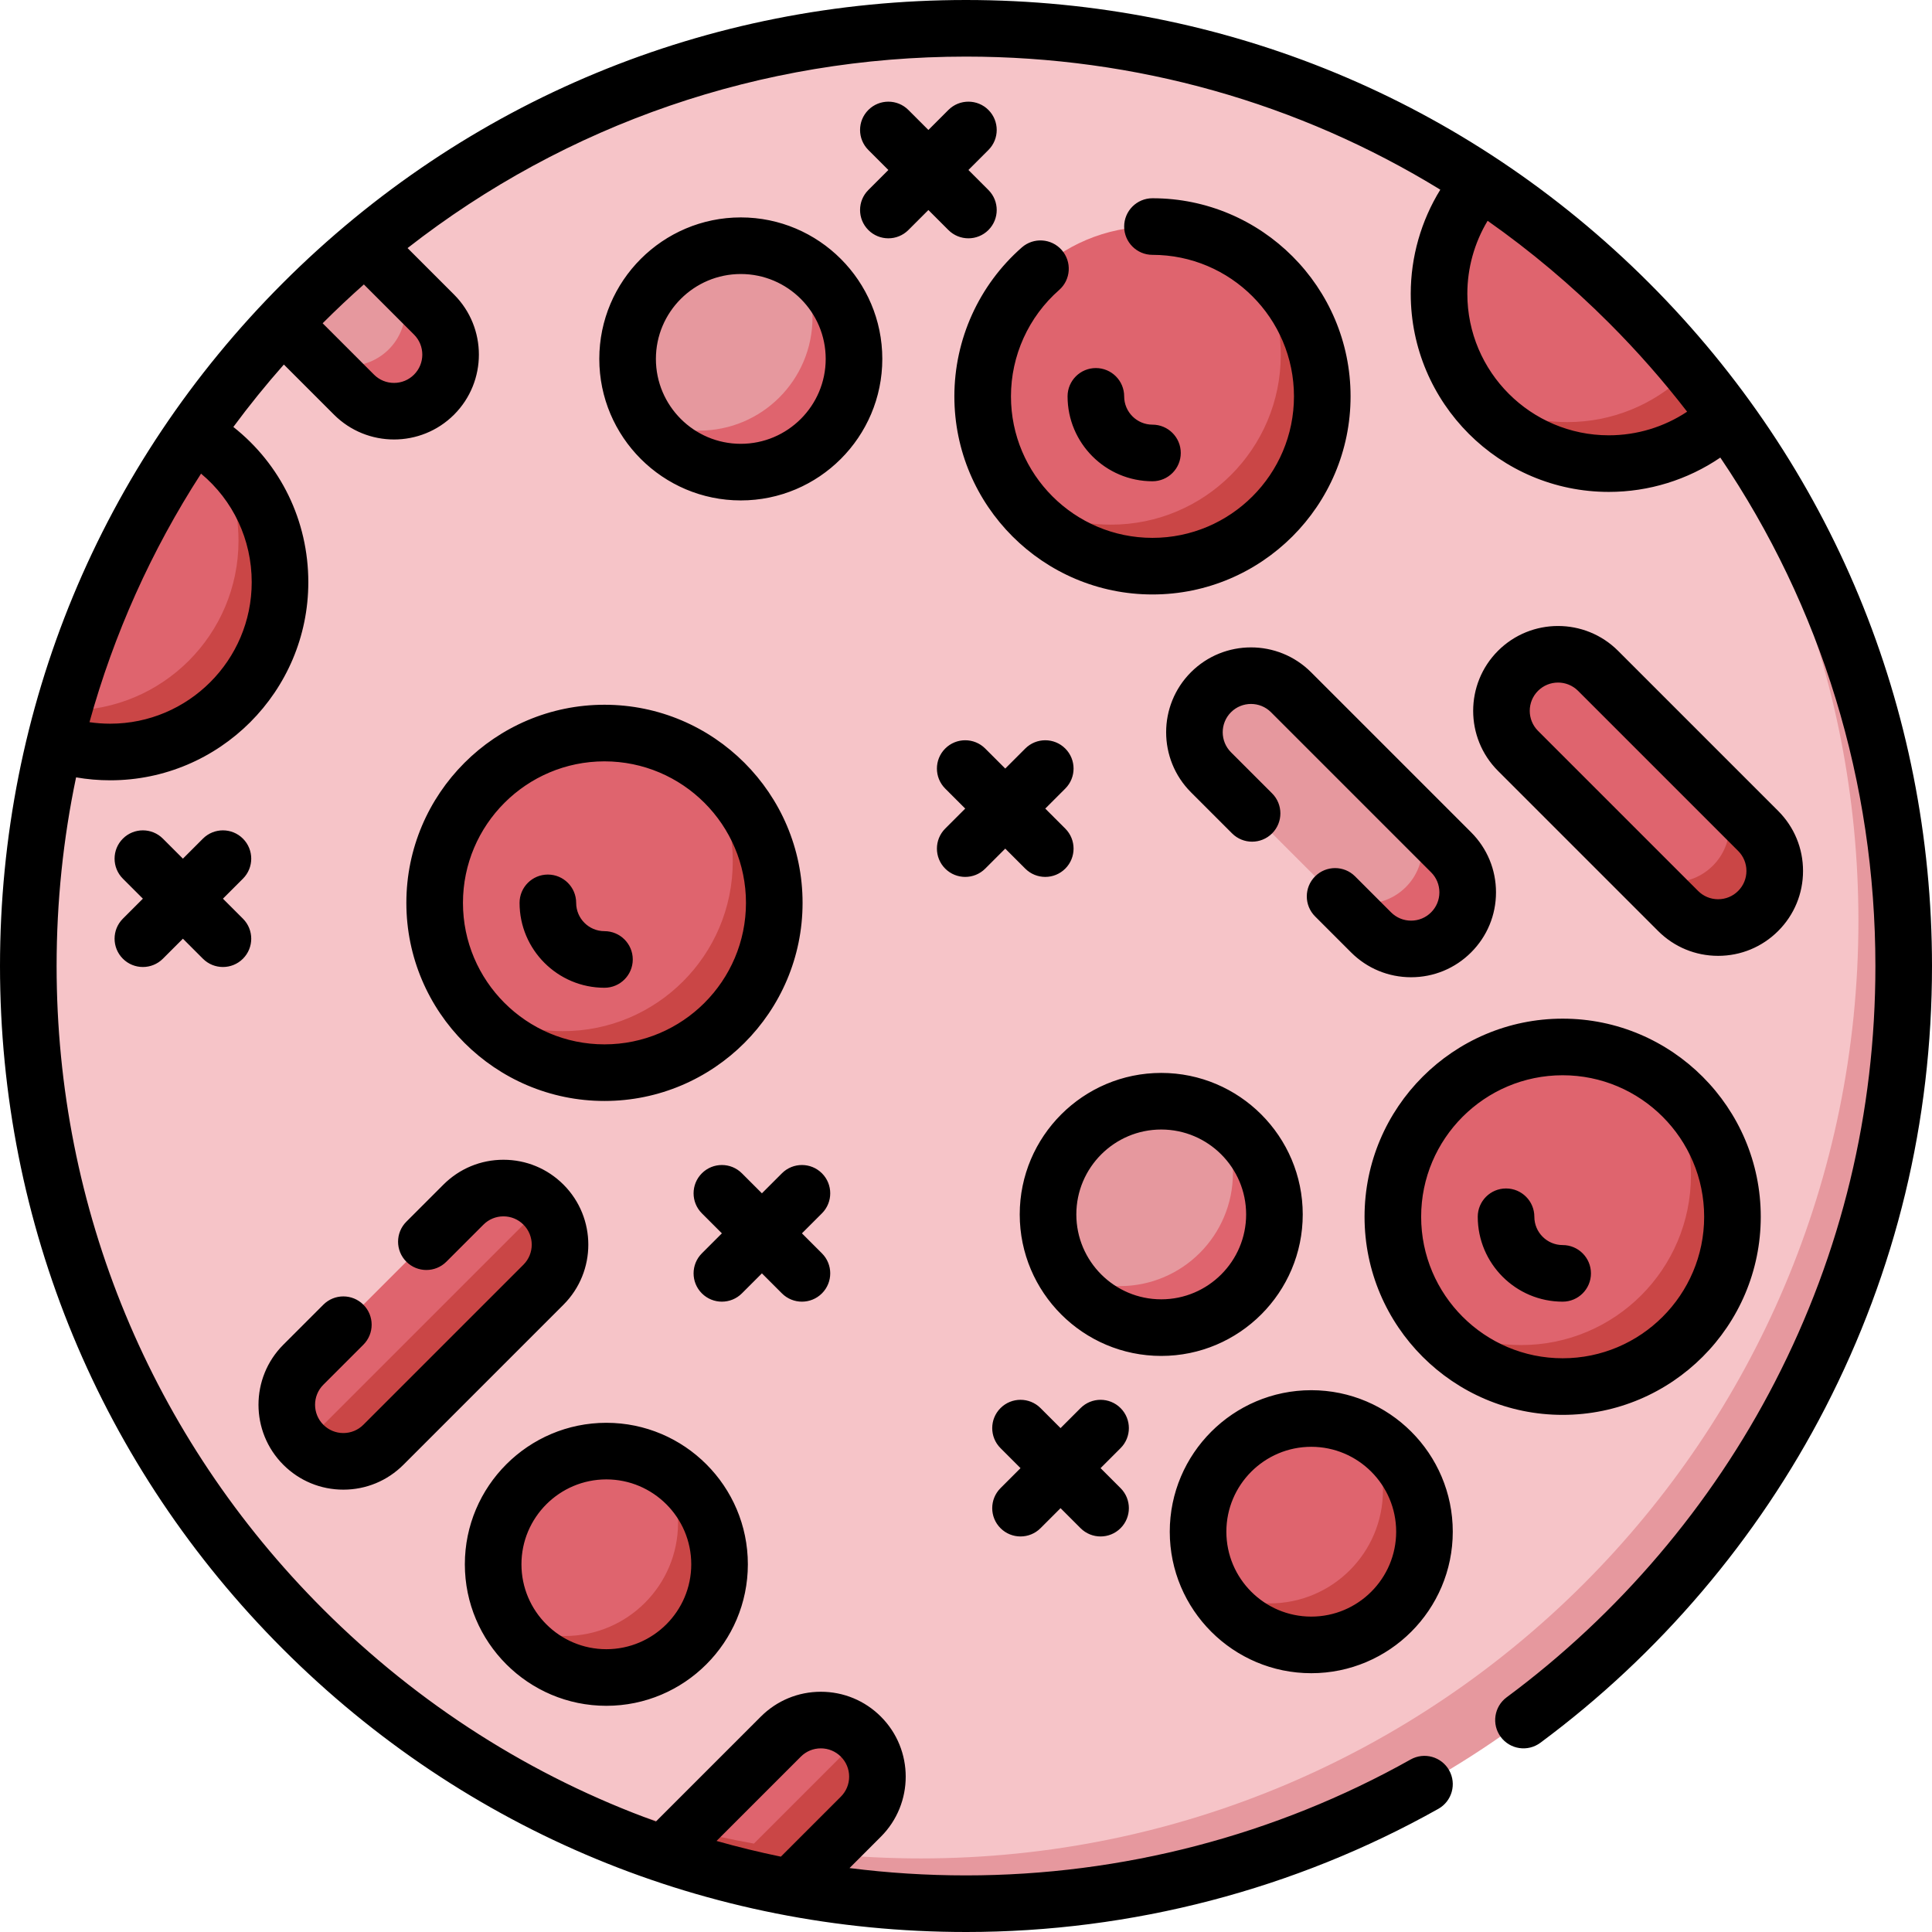 <svg id="Capa_1" enable-background="new 0 0 512 512" height="512" viewBox="0 0 512 512" width="512" xmlns="http://www.w3.org/2000/svg"><g><g><path d="m498.5 250c0-65.569-26.776-129.48-72.898-175.602-44.407-41.491-104.033-66.898-169.602-66.898-60.561 0-116.063 21.664-159.177 57.665l-21.842 20.586c-8.611 9.153-16.536 18.959-23.693 29.335l-36.702 81.75c-4.631 18.962-7.086 38.776-7.086 59.164 0 65.569 25.407 125.195 66.898 169.602 46.261 46.261 110.033 72.898 175.602 72.898 137.243 0 248.5-111.257 248.5-248.5z" fill="#f6c4c8"/><path d="m492.5 244c0-65.569-25.407-125.195-66.898-169.602 11.714 10.944 31.793 36.021 31.793 36.021 29.632 40.911 47.105 91.203 47.105 145.581 0 137.243-111.257 248.5-248.5 248.5-15.914 0-31.478-1.496-46.559-4.356l-33.569-8.851c-39.125-13.325-73.862-36.138-101.474-65.691 44.407 41.491 104.033 66.898 169.602 66.898 137.243 0 248.5-111.257 248.5-248.5z" fill="#e6989e"/><path d="m199.19 233.267c0-9.617-1.022-18.692-13.165-30.835-7.313-5.139-16.218-8.165-25.835-8.165-24.853 0-45 20.147-45 45 0 9.617 3.026 18.522 8.165 25.835 9.984 9.984 21.218 13.165 30.835 13.165 24.853 0 45-20.147 45-45z" fill="#df646e"/><path d="m186.025 202.432c5.139 7.313 8.165 16.218 8.165 25.835 0 24.853-20.147 45-45 45-9.617 0-18.522-3.026-25.835-8.165 8.141 11.586 21.599 19.165 36.835 19.165 24.853 0 45-20.147 45-45 0-15.236-7.579-28.694-19.165-36.835z" fill="#ca4646"/><path d="m23.206 193.286c24.853 0 45-20.147 45-45 0-9.617-1.022-18.692-13.165-30.835-1.203-.845-2.453-1.628-3.739-2.355-15.222 22.071-26.968 46.72-34.444 73.165-.409 1.448 3.923 5.025 6.348 5.025z" fill="#df646e"/><path d="m29.206 199.286c24.853 0 45-20.147 45-45 0-15.236-7.579-28.694-19.165-36.835 5.139 7.313 8.165 16.218 8.165 25.835 0 24.853-20.147 45-45 45-.455 0-.906-.013-1.357-.027-.802 2.838-1.541 5.703-2.244 8.582 4.58 1.573 9.486 2.445 14.601 2.445z" fill="#ca4646"/><path d="m425.602 74.398c-10.275-9.6-21.374-18.326-33.163-26.089-6.894 7.907-11.079 18.237-11.079 29.551 0 9.617 3.026 18.522 8.165 25.835 9.984 9.984 21.218 13.165 30.835 13.165 11.957 0 22.816-4.672 30.875-12.28-7.709-10.7-16.265-20.813-25.633-30.182z" fill="#df646e"/><path d="m457.395 110.419c-9.425-13.013-20.079-25.076-31.793-36.021 7.407 7.928 14.293 16.349 20.622 25.194-8.058 7.601-18.912 12.268-30.864 12.268-9.617 0-18.522-3.026-25.835-8.165 8.141 11.586 21.599 19.165 36.835 19.165 12.039.001 22.96-4.742 31.035-12.441z" fill="#ca4646"/><path d="m344.417 99.04c0-9.617-1.022-18.692-13.165-30.835-7.313-5.139-16.218-8.165-25.835-8.165-24.853 0-45 20.147-45 45 0 9.617 3.026 18.522 8.165 25.835 9.984 9.984 21.218 13.165 30.835 13.165 24.853 0 45-20.147 45-45z" fill="#df646e"/><path d="m331.252 68.205c5.139 7.313 8.165 16.218 8.165 25.835 0 24.853-20.147 45-45 45-9.617 0-18.522-3.026-25.835-8.165 8.141 11.586 21.599 19.165 36.835 19.165 24.853 0 45-20.147 45-45 0-15.236-7.579-28.694-19.165-36.835z" fill="#ca4646"/><path d="m453.12 316.455c0-9.617-1.022-18.692-13.165-30.835-7.313-5.139-16.218-8.165-25.835-8.165-24.853 0-45 20.147-45 45 0 9.617 3.026 18.522 8.165 25.835 9.984 9.984 21.218 13.165 30.835 13.165 24.853 0 45-20.147 45-45z" fill="#df646e"/><path d="m439.955 285.62c5.139 7.313 8.165 16.218 8.165 25.835 0 24.853-20.147 45-45 45-9.617 0-18.522-3.026-25.835-8.165 8.141 11.586 21.599 19.165 36.835 19.165 24.853 0 45-20.147 45-45 0-15.236-7.579-28.693-19.165-36.835z" fill="#ca4646"/><path d="m184.69 408.556c0-5.46-.509-11.479-9.015-19.985-4.41-2.549-9.525-4.015-14.985-4.015-16.568 0-30 13.432-30 30 0 5.46 1.466 10.575 4.015 14.985 5.655 5.655 14.525 9.015 19.985 9.015 16.569 0 30-13.431 30-30z" fill="#df646e"/><path d="m175.676 388.571c2.549 4.41 4.015 9.525 4.015 14.985 0 16.568-13.432 30-30 30-5.46 0-10.575-1.466-14.985-4.015 5.186 8.973 14.877 15.015 25.985 15.015 16.568 0 30-13.432 30-30-.001-11.108-6.043-20.799-15.015-25.985z" fill="#ca4646"/><path d="m331.74 315.835c0-5.46-.509-11.479-9.015-19.985-4.41-2.549-9.525-4.015-14.985-4.015-16.568 0-30 13.432-30 30 0 5.46 1.466 10.575 4.015 14.985 5.655 5.655 14.525 9.015 19.985 9.015 16.569 0 30-13.432 30-30z" fill="#e6989e"/><path d="m322.725 295.85c2.549 4.41 4.015 9.525 4.015 14.985 0 16.568-13.432 30-30 30-5.46 0-10.575-1.466-14.985-4.015 5.186 8.973 14.877 15.015 25.985 15.015 16.568 0 30-13.432 30-30 0-11.108-6.042-20.8-15.015-25.985z" fill="#df646e"/><path d="m371.5 399.917c0-5.46-.509-11.479-9.015-19.985-4.41-2.549-9.525-4.015-14.985-4.015-16.568 0-30 13.432-30 30 0 5.46 1.466 10.575 4.015 14.985 5.655 5.655 14.525 9.015 19.985 9.015 16.568 0 30-13.432 30-30z" fill="#df646e"/><path d="m362.485 379.931c2.549 4.41 4.015 9.525 4.015 14.985 0 16.568-13.432 30-30 30-5.46 0-10.575-1.466-14.985-4.015 5.186 8.973 14.877 15.015 25.985 15.015 16.568 0 30-13.432 30-30 0-11.108-6.042-20.799-15.015-25.985z" fill="#ca4646"/><path d="m220.32 89.118c0-5.46-.509-11.479-9.015-19.985-4.41-2.549-9.525-4.015-14.985-4.015-16.568 0-30 13.432-30 30 0 5.46 1.466 10.575 4.015 14.985 5.655 5.655 14.525 9.015 19.985 9.015 16.568 0 30-13.432 30-30z" fill="#e6989e"/><path d="m211.305 69.132c2.549 4.41 4.015 9.525 4.015 14.985 0 16.568-13.432 30-30 30-5.46 0-10.575-1.466-14.985-4.015 5.186 8.973 14.877 15.015 25.985 15.015 16.568 0 30-13.432 30-30 0-11.108-6.042-20.799-15.015-25.985z" fill="#df646e"/><path d="m378.56 241.087c9.712-9.712-.142-21.355-6-27.213 0 0-28.203-28.203-30.427-30.426-5.858-5.858-15.355-5.858-21.213 0s-5.858 15.355 0 21.213l30.427 30.427c5.858 5.856 17.501 15.71 27.213 5.999z" fill="#e6989e"/><path d="m384.56 225.873c-1.135-1.135-12-12-12-12 5.858 5.858 5.858 15.355 0 21.213s-15.355 5.858-21.213.001c6.029 6.029 10.864 10.864 11.999 11.999 5.858 5.858 15.355 5.858 21.213 0 5.859-5.857 5.859-15.355.001-21.213z" fill="#df646e"/><path d="m459.93 235.417c9.712-9.712-.142-21.355-6-27.213 0 0-28.203-28.203-30.427-30.426-5.858-5.858-15.355-5.858-21.213 0s-5.858 15.355 0 21.213c2.223 2.223 18.62 18.62 30.427 30.427 5.858 5.857 17.501 15.71 27.213 5.999z" fill="#df646e"/><path d="m465.93 220.204c-1.135-1.135-12-12-12-12 5.858 5.858 5.858 15.355 0 21.213s-15.355 5.858-21.213.001c6.029 6.029 10.864 10.864 11.999 11.999 5.858 5.858 15.355 5.858 21.213 0 5.859-5.858 5.859-15.356.001-21.213z" fill="#ca4646"/><path d="m74.991 85.761 6.823 6.823c5.858 5.857 17.501 15.711 27.213 5.999s-.142-21.355-6-27.213c0 0-2.563-2.563-6.195-6.195-7.689 6.42-14.982 13.296-21.841 20.586z" fill="#e6989e"/><path d="m115.027 83.371c-1.135-1.135-12-12-12-12 5.858 5.858 5.858 15.355 0 21.213s-15.355 5.858-21.213.001l11.999 11.999c5.858 5.858 15.355 5.858 21.213 0 5.859-5.858 5.859-15.356.001-21.213z" fill="#df646e"/><path d="m122.813 319.241c-3.358 3.358-39.068 39.068-42.426 42.426-5.858 5.858-5.858 15.355 0 21.213l38.033-25.607 25.607-38.033c-5.858-5.857-15.356-5.857-21.214.001z" fill="#df646e"/><path d="m80.387 382.881c5.858 5.858 15.355 5.858 21.213 0l42.426-42.426c5.858-5.858 5.858-15.355 0-21.213-17.368 17.368-46.27 46.27-63.639 63.639z" fill="#ca4646"/><path d="m228.14 460.225c-5.858-5.858-15.355-5.858-21.213 0-1.872 1.872-13.794 13.794-24.564 24.564 0 0 15.959 8.318 21.843 9.375z" fill="#df646e"/><path d="m228.14 481.439c5.858-5.858 5.858-15.355 0-21.213l-28.351 28.351c-5.884-1.057-11.694-2.324-17.426-3.788-2.248 2.248-4.439 4.439-6.484 6.484 10.871 3.702 22.074 6.684 33.564 8.862 8.871-8.87 17.162-17.162 18.697-18.696z" fill="#ca4646"/></g><g><path d="m256 512c-68.38 0-132.667-26.629-181.02-74.98-48.351-48.353-74.98-112.64-74.98-181.02s26.629-132.667 74.98-181.02c48.353-48.351 112.64-74.98 181.02-74.98s132.668 26.629 181.02 74.98c48.351 48.353 74.98 112.64 74.98 181.02 0 41.263-9.518 80.659-28.289 117.092-17.905 34.751-44.016 65.447-75.511 88.77-3.329 2.463-8.024 1.765-10.49-1.564-2.465-3.329-1.765-8.026 1.564-10.491 29.657-21.962 54.244-50.865 71.102-83.585 17.667-34.288 26.624-71.372 26.624-110.222 0-48.732-14.368-95.259-41.097-134.738-8.668 5.901-18.958 9.099-29.543 9.099-28.948 0-52.5-23.551-52.5-52.5 0-9.774 2.747-19.349 7.836-27.594-37.462-22.984-80.634-35.267-125.696-35.267-54.303 0-105.865 17.839-147.993 50.745l12.323 12.323c8.772 8.772 8.772 23.046 0 31.82-8.773 8.772-23.047 8.773-31.82 0l-13.283-13.284c-4.725 5.343-9.189 10.862-13.387 16.543 12.542 9.909 19.866 24.872 19.866 41.14 0 28.949-23.551 52.5-52.5 52.5-3.046 0-6.07-.261-9.045-.778-3.412 16.258-5.161 32.99-5.161 49.991 0 64.374 25.068 124.894 70.587 170.413 25.396 25.396 55.459 44.425 88.258 56.288l27.779-27.778c4.249-4.25 9.899-6.59 15.909-6.59s11.66 2.34 15.91 6.59c8.773 8.772 8.773 23.047 0 31.819l-8.312 8.312c10.159 1.291 20.461 1.946 30.869 1.946 41.301 0 82.045-10.622 117.828-30.718 3.616-2.027 8.184-.743 10.212 2.867 2.028 3.611.745 8.184-2.866 10.212-38.023 21.353-81.307 32.639-125.174 32.639zm-66.11-24.131c5.618 1.593 11.305 2.982 17.049 4.164l15.896-15.896c1.417-1.417 2.198-3.301 2.198-5.304s-.78-3.887-2.197-5.303-3.3-2.197-5.303-2.197-3.887.78-5.303 2.197zm-166.178-296.482c1.811.265 3.646.399 5.494.399 20.678 0 37.5-16.822 37.5-37.5 0-11.284-4.934-21.69-13.426-28.766-13.177 20.383-23.122 42.552-29.568 65.867zm370.524-132.876c-3.493 5.805-5.376 12.508-5.376 19.35 0 20.678 16.822 37.5 37.5 37.5 7.417 0 14.631-2.197 20.745-6.258-6.335-8.207-13.241-16.064-20.692-23.515-10.035-10.036-20.803-19.079-32.177-27.077zm-308.731 27.158 13.612 13.612c1.416 1.416 3.299 2.196 5.303 2.196 2.003 0 3.887-.78 5.303-2.197 2.924-2.924 2.924-7.683 0-10.607l-13.293-13.293c-3.701 3.278-7.317 6.681-10.842 10.207-.028.028-.055.055-.083.082zm75.185 366.388c-20.678 0-37.5-16.822-37.5-37.5s16.822-37.5 37.5-37.5 37.5 16.823 37.5 37.5-16.822 37.5-37.5 37.5zm0-60.001c-12.407 0-22.5 10.094-22.5 22.5s10.093 22.5 22.5 22.5 22.5-10.093 22.5-22.5-10.093-22.5-22.5-22.5zm186.81 51.361c-20.678 0-37.5-16.822-37.5-37.5s16.822-37.5 37.5-37.5 37.5 16.822 37.5 37.5-16.822 37.5-37.5 37.5zm0-60c-12.406 0-22.5 10.093-22.5 22.5s10.094 22.5 22.5 22.5 22.5-10.093 22.5-22.5-10.094-22.5-22.5-22.5zm-256.506 11.357c-6.01 0-11.66-2.34-15.91-6.59-8.773-8.772-8.773-23.047 0-31.819l10.606-10.606c2.929-2.929 7.678-2.929 10.606 0 2.929 2.929 2.929 7.678 0 10.606l-10.606 10.606c-2.924 2.924-2.924 7.682 0 10.606 1.417 1.417 3.3 2.197 5.303 2.197s3.887-.78 5.303-2.197l42.427-42.426c2.924-2.924 2.924-7.682 0-10.606-1.416-1.417-3.3-2.197-5.303-2.197s-3.887.78-5.304 2.197l-9.82 9.82c-2.929 2.929-7.678 2.929-10.606 0-2.929-2.929-2.929-7.678 0-10.606l9.82-9.82c4.25-4.25 9.9-6.59 15.91-6.59s11.66 2.34 15.91 6.59c8.772 8.773 8.772 23.047 0 31.819l-42.427 42.427c-4.249 4.248-9.899 6.589-15.909 6.589zm323.126-19.819c-28.948 0-52.5-23.551-52.5-52.5s23.552-52.5 52.5-52.5 52.5 23.551 52.5 52.5-23.552 52.5-52.5 52.5zm0-90c-20.678 0-37.5 16.822-37.5 37.5s16.822 37.5 37.5 37.5 37.5-16.822 37.5-37.5-16.822-37.5-37.5-37.5zm-106.38 74.38c-20.678 0-37.5-16.822-37.5-37.5s16.822-37.5 37.5-37.5 37.5 16.822 37.5 37.5-16.822 37.5-37.5 37.5zm0-60c-12.406 0-22.5 10.093-22.5 22.5s10.094 22.5 22.5 22.5 22.5-10.093 22.5-22.5-10.094-22.5-22.5-22.5zm106.38 45.62c-12.406 0-22.5-10.093-22.5-22.5 0-4.142 3.357-7.5 7.5-7.5s7.5 3.358 7.5 7.5c0 4.136 3.364 7.5 7.5 7.5 4.143 0 7.5 3.358 7.5 7.5s-3.357 7.5-7.5 7.5zm-253.93-53.188c-28.949 0-52.5-23.551-52.5-52.5s23.551-52.5 52.5-52.5 52.5 23.551 52.5 52.5-23.551 52.5-52.5 52.5zm0-90c-20.678 0-37.5 16.822-37.5 37.5s16.822 37.5 37.5 37.5 37.5-16.822 37.5-37.5-16.822-37.5-37.5-37.5zm0 60c-12.407 0-22.5-10.093-22.5-22.5 0-4.142 3.358-7.5 7.5-7.5s7.5 3.358 7.5 7.5c0 4.135 3.364 7.5 7.5 7.5 4.142 0 7.5 3.358 7.5 7.5s-3.357 7.5-7.5 7.5zm213.763-2.787c-6.01 0-11.659-2.34-15.909-6.59l-9.533-9.533c-2.93-2.929-2.93-7.677-.001-10.606 2.931-2.93 7.68-2.929 10.606 0l9.533 9.532c1.417 1.417 3.301 2.198 5.304 2.198 2.004 0 3.887-.78 5.303-2.197 1.417-1.417 2.197-3.3 2.197-5.303s-.78-3.886-2.196-5.303l-42.427-42.428c-2.924-2.924-7.682-2.924-10.605 0-2.925 2.924-2.925 7.683-.001 10.607l10.894 10.894c2.929 2.929 2.929 7.678-.001 10.607-2.929 2.928-7.678 2.928-10.606 0l-10.892-10.892c-8.774-8.775-8.773-23.049 0-31.822 8.771-8.771 23.047-8.771 31.818 0l42.427 42.428c4.249 4.249 6.59 9.899 6.59 15.909s-2.341 11.66-6.591 15.91c-4.25 4.248-9.899 6.589-15.91 6.589zm81.37-5.67c-6.01 0-11.66-2.341-15.91-6.59l-42.427-42.426c-8.772-8.773-8.771-23.047 0-31.819 8.772-8.772 23.048-8.772 31.82 0l42.427 42.427c4.249 4.25 6.59 9.9 6.59 15.91s-2.341 11.661-6.591 15.91c-4.249 4.247-9.899 6.588-15.909 6.588zm-42.426-72.422c-1.921 0-3.842.731-5.305 2.193-2.924 2.924-2.924 7.682.001 10.606l42.426 42.426c1.417 1.417 3.301 2.197 5.304 2.197s3.887-.78 5.303-2.197c1.417-1.417 2.197-3.3 2.197-5.303s-.78-3.886-2.196-5.303c0 0 0 0-.001 0l-42.426-42.427c-1.462-1.461-3.383-2.192-5.303-2.192zm-107.48-23.348c-28.948 0-52.5-23.551-52.5-52.5 0-15.103 6.513-29.486 17.869-39.459 3.112-2.733 7.852-2.426 10.584.686 2.733 3.112 2.427 7.851-.686 10.584-8.114 7.126-12.768 17.401-12.768 28.189 0 20.678 16.822 37.5 37.5 37.5s37.5-16.822 37.5-37.5-16.822-37.5-37.5-37.5c-4.143 0-7.5-3.358-7.5-7.5s3.357-7.5 7.5-7.5c28.948 0 52.5 23.551 52.5 52.5s-23.551 52.5-52.499 52.5zm-109.097-24.922c-20.678 0-37.5-16.822-37.5-37.5s16.822-37.5 37.5-37.5 37.5 16.822 37.5 37.5-16.822 37.5-37.5 37.5zm0-60c-12.407 0-22.5 10.093-22.5 22.5s10.093 22.5 22.5 22.5 22.5-10.093 22.5-22.5-10.093-22.5-22.5-22.5zm109.097 54.922c-12.406 0-22.5-10.093-22.5-22.5 0-4.142 3.357-7.5 7.5-7.5s7.5 3.358 7.5 7.5c0 4.136 3.364 7.5 7.5 7.5 4.143 0 7.5 3.358 7.5 7.5s-3.357 7.5-7.5 7.5zm-54.927 102.656c-2.929-2.929-2.929-7.678 0-10.607l5.303-5.303-5.304-5.304c-2.929-2.929-2.929-7.678 0-10.607s7.678-2.929 10.607 0l5.304 5.304 5.303-5.303c2.929-2.929 7.677-2.929 10.607 0 2.929 2.929 2.929 7.678 0 10.607l-5.303 5.303 5.303 5.303c2.929 2.929 2.929 7.678 0 10.607s-7.677 2.929-10.607 0l-5.303-5.303-5.303 5.303c-2.929 2.929-7.677 2.929-10.607 0zm-64.486 112.563c-2.929-2.929-2.929-7.678 0-10.607l5.303-5.303-5.303-5.303c-2.929-2.929-2.929-7.678 0-10.607s7.678-2.929 10.607 0l5.303 5.303 5.303-5.303c2.929-2.929 7.678-2.929 10.607 0s2.929 7.678 0 10.607l-5.303 5.303 5.303 5.303c2.929 2.929 2.929 7.678 0 10.607s-7.678 2.929-10.607 0l-5.303-5.303-5.303 5.303c-2.93 2.928-7.678 2.928-10.607 0zm79.142 62.224c-2.929-2.929-2.929-7.678 0-10.607l5.303-5.303-5.303-5.303c-2.929-2.929-2.929-7.678 0-10.607s7.677-2.929 10.607 0l5.303 5.303 5.303-5.303c2.929-2.929 7.677-2.929 10.607 0 2.929 2.929 2.929 7.678 0 10.607l-5.303 5.303 5.303 5.303c2.929 2.929 2.929 7.678 0 10.607s-7.677 2.929-10.607 0l-5.303-5.303-5.303 5.303c-2.93 2.929-7.678 2.929-10.607 0zm-232.583-150.913c-2.929-2.929-2.929-7.678 0-10.607l5.303-5.303-5.303-5.303c-2.929-2.929-2.929-7.678 0-10.607s7.678-2.929 10.607 0l5.304 5.304 5.303-5.303c2.929-2.929 7.678-2.929 10.607 0 2.929 2.929 2.929 7.678 0 10.607l-5.303 5.303 5.303 5.303c2.929 2.929 2.929 7.678 0 10.607s-7.678 2.929-10.607 0l-5.304-5.304-5.303 5.303c-2.929 2.929-7.678 2.928-10.607 0zm197.56-193.109c-2.929-2.929-2.929-7.678 0-10.607l5.303-5.303-5.303-5.303c-2.929-2.929-2.929-7.678 0-10.607s7.678-2.929 10.607 0l5.303 5.303 5.303-5.303c2.929-2.929 7.678-2.929 10.607 0s2.929 7.678 0 10.607l-5.303 5.303 5.303 5.303c2.929 2.929 2.929 7.678 0 10.607s-7.677 2.929-10.607 0l-5.303-5.303-5.303 5.303c-2.93 2.929-7.678 2.929-10.607 0z"/></g></g></svg>